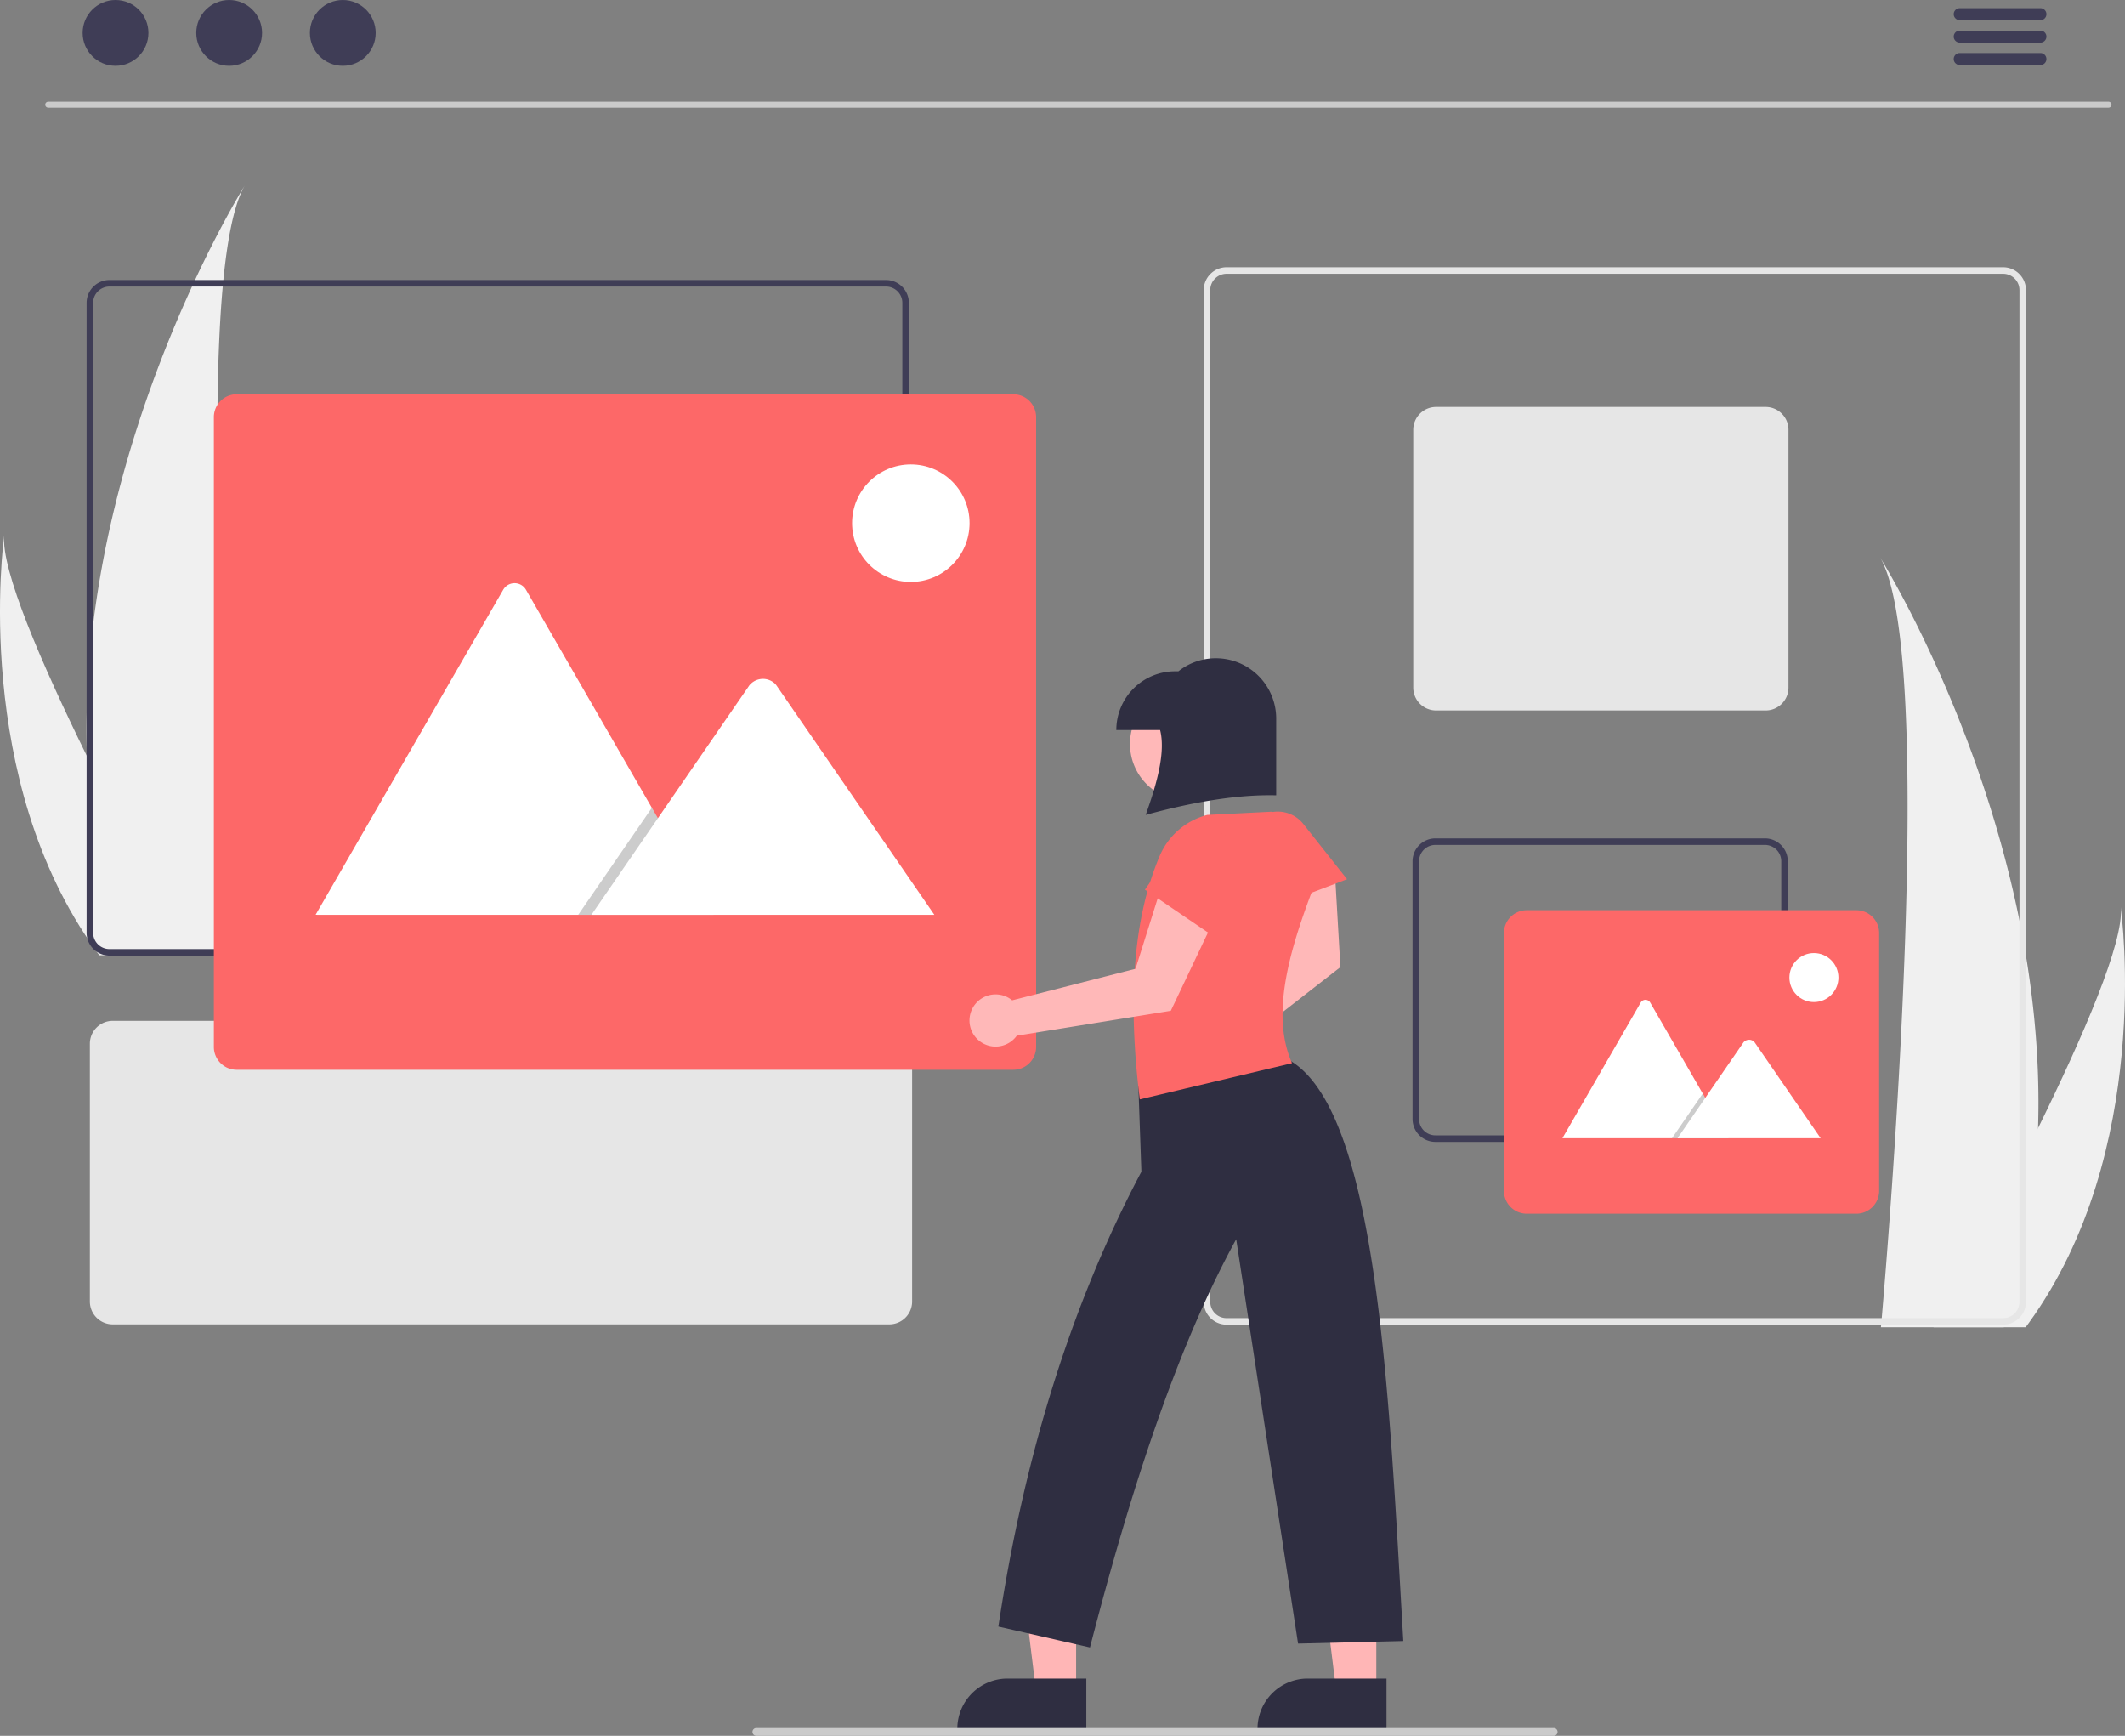 <svg id="ab3fe525-d453-47d8-91ef-044c7180bc24" data-name="Layer 1" xmlns="http://www.w3.org/2000/svg" width="651.254" height="531.89" viewBox="0 0 651.254 531.89"><rect x="0" y="0" width="651.254" height="531.89" fill="#808080" stroke="none"/><path d="M898.99,529.737a215.89,215.89,0,0,1-10.085,59.679c-.141.448-.288.89-.435,1.338H850.834c.04-.402.08-.85.12-1.338,2.509-28.849,16.978-204.433-.321-234.46C852.146,357.391,901.907,438.07,898.99,529.737Z" transform="translate(-274.373 -184.055)" fill="#f0f0f0"/><path d="M896.165,589.416c-.315.448-.642.897-.977,1.338H866.955c.214-.381.462-.83.75-1.338,4.664-8.419,18.47-33.587,31.285-59.679,13.772-28.039,26.407-57.143,25.343-67.676C924.66,464.436,934.189,536.857,896.165,589.416Z" transform="translate(-274.373 -184.055)" fill="#f0f0f0"/><path d="M349.367,240.955c-17.299,30.027-2.831,205.611-.321,234.46.04.488.08.937.12,1.338H311.53c-.147-.448-.295-.89-.435-1.338a215.89,215.89,0,0,1-10.085-59.679C298.093,324.07,347.854,243.391,349.367,240.955Z" transform="translate(-274.373 -184.055)" fill="#f0f0f0"/><path d="M275.668,348.061c-1.064,10.533,11.57,39.637,25.343,67.676,12.815,26.092,26.621,51.261,31.285,59.679.288.509.535.957.75,1.338H304.812c-.335-.442-.662-.89-.977-1.338C265.811,422.857,275.34,350.436,275.668,348.061Z" transform="translate(-274.373 -184.055)" fill="#f0f0f0"/><path d="M920.584,217.047H289.158a.916.916,0,0,1,0-1.833H920.584a.916.916,0,1,1,0,1.833Z" transform="translate(-274.373 -184.055)" fill="#cacaca"/><circle cx="35.412" cy="10.081" r="10.081" fill="#3f3d56"/><circle cx="70.236" cy="10.081" r="10.081" fill="#3f3d56"/><circle cx="105.061" cy="10.081" r="10.081" fill="#3f3d56"/><path d="M899.718,190.221H874.975a1.833,1.833,0,1,1,0-3.666h24.744a1.833,1.833,0,1,1,0,3.666Z" transform="translate(-274.373 -184.055)" fill="#3f3d56"/><path d="M899.718,197.095H874.975a1.833,1.833,0,1,1,0-3.666h24.744a1.833,1.833,0,1,1,0,3.666Z" transform="translate(-274.373 -184.055)" fill="#3f3d56"/><path d="M899.718,203.968H874.975a1.833,1.833,0,1,1,0-3.666h24.744a1.833,1.833,0,1,1,0,3.666Z" transform="translate(-274.373 -184.055)" fill="#3f3d56"/><path d="M888.287,589.955h-238a7.008,7.008,0,0,1-7-7v-310a7.008,7.008,0,0,1,7-7h238a7.008,7.008,0,0,1,7,7v310A7.008,7.008,0,0,1,888.287,589.955Zm-238-322a5.006,5.006,0,0,0-5,5v310a5.006,5.006,0,0,0,5,5h238a5.006,5.006,0,0,0,5-5v-310a5.006,5.006,0,0,0-5-5Z" transform="translate(-274.373 -184.055)" fill="#e6e6e6"/><path d="M815.5,401.754h-101a7.008,7.008,0,0,1-7-7v-79a7.008,7.008,0,0,1,7-7h101a7.008,7.008,0,0,1,7,7v79A7.008,7.008,0,0,1,815.5,401.754Z" transform="translate(-274.373 -184.055)" fill="#e6e6e6"/><path d="M815.287,533.955h-101a7.008,7.008,0,0,1-7-7v-79a7.008,7.008,0,0,1,7-7h101a7.008,7.008,0,0,1,7,7v79A7.008,7.008,0,0,1,815.287,533.955Zm-101-91a5.006,5.006,0,0,0-5,5v79a5.006,5.006,0,0,0,5,5h101a5.006,5.006,0,0,0,5-5v-79a5.006,5.006,0,0,0-5-5Z" transform="translate(-274.373 -184.055)" fill="#3f3d56"/><path d="M843.287,555.955h-101a7.008,7.008,0,0,1-7-7v-79a7.008,7.008,0,0,1,7-7h101a7.008,7.008,0,0,1,7,7v79A7.008,7.008,0,0,1,843.287,555.955Z" transform="translate(-274.373 -184.055)" fill="#fd6868"/><path d="M804.119,532.824h-50.705a1.038,1.038,0,0,1-.189-.015l23.981-41.539a1.679,1.679,0,0,1,2.923,0L796.222,519.146l.771,1.334Z" transform="translate(-274.373 -184.055)" fill="#fff"/><polygon points="529.745 348.769 512.434 348.769 520.932 336.425 521.544 335.536 521.849 335.091 522.62 336.425 529.745 348.769" opacity="0.2" style="isolation:isolate"/><path d="M832.351,532.824H788.495l8.498-12.344.612-.889,11.074-16.087a2.241,2.241,0,0,1,3.326-.199,2.006,2.006,0,0,1,.159.199Z" transform="translate(-274.373 -184.055)" fill="#fff"/><circle cx="555.924" cy="299.542" r="7.512" fill="#fff"/><path d="M546.921,589.864h-238a7.008,7.008,0,0,1-7-7v-79a7.008,7.008,0,0,1,7-7h238a7.008,7.008,0,0,1,7,7v79A7.008,7.008,0,0,1,546.921,589.864Z" transform="translate(-274.373 -184.055)" fill="#e6e6e6"/><path d="M545.921,476.864h-238a7.008,7.008,0,0,1-7-7v-193a7.008,7.008,0,0,1,7-7h238a7.008,7.008,0,0,1,7,7v193A7.009,7.009,0,0,1,545.921,476.864Zm-238-205a5.006,5.006,0,0,0-5,5v193a5.006,5.006,0,0,0,5,5h238a5.006,5.006,0,0,0,5-5v-193a5.006,5.006,0,0,0-5-5Z" transform="translate(-274.373 -184.055)" fill="#3f3d56"/><path d="M584.921,511.864h-238a7.008,7.008,0,0,1-7-7v-193a7.008,7.008,0,0,1,7-7h238a7.008,7.008,0,0,1,7,7v193A7.008,7.008,0,0,1,584.921,511.864Z" transform="translate(-274.373 -184.055)" fill="#fd6868"/><path d="M493.074,464.364H371.569a2.479,2.479,0,0,1-.454-.036l57.467-99.54a4.024,4.024,0,0,1,7.004,0l38.567,66.799,1.848,3.196Z" transform="translate(-274.373 -184.055)" fill="#fff"/><polygon points="218.701 280.309 177.216 280.309 197.581 250.728 199.047 248.597 199.78 247.532 201.628 250.728 218.701 280.309" opacity="0.2" style="isolation:isolate"/><path d="M560.728,464.364H455.635l20.365-29.581,1.466-2.131L504.003,394.103a5.37,5.37,0,0,1,7.971-.476,4.797,4.797,0,0,1,.382.476Z" transform="translate(-274.373 -184.055)" fill="#fff"/><circle cx="279.148" cy="160.309" r="18" fill="#fff"/><path d="M635.669,501.792a7.966,7.966,0,0,1,5.324-.846l28.52-26.651-4.734-23.764,18.725,1.015,1.674,28.844-37.73,29.383a7.997,7.997,0,1,1-11.779-7.982Z" transform="translate(-274.373 -184.055)" fill="#ffb8b8"/><polygon points="329.805 518.346 317.545 518.346 311.713 471.058 329.807 471.058 329.805 518.346" fill="#ffb6b6"/><path d="M607.304,714.285l-39.531-.001v-.5a15.387,15.387,0,0,1,15.386-15.386h.001l24.144.001Z" transform="translate(-274.373 -184.055)" fill="#2f2e41"/><polygon points="421.805 518.346 409.545 518.346 403.713 471.058 421.807 471.058 421.805 518.346" fill="#ffb6b6"/><path d="M699.304,714.285l-39.531-.001v-.5a15.387,15.387,0,0,1,15.386-15.386h.001l24.144.001Z" transform="translate(-274.373 -184.055)" fill="#2f2e41"/><path d="M673.818,436.537a9.991,9.991,0,0,0-12.759-2.491h0a9.991,9.991,0,0,0-4.475,12.077l6.012,16.699,24.623-9.357Z" transform="translate(-274.373 -184.055)" fill="#fd6868"/><path d="M671.608,510.284a20.331,20.331,0,0,0-3.594-2.156l-44.815,6.895.985,28.071c-21.675,40.912-36.009,87.585-43.83,139.369l28.071,6.402c12.561-48.659,26.827-92.323,44.815-125.087l18.961,123.903,32.256-.786C700.208,614.056,696.93,529.142,671.608,510.284Z" transform="translate(-274.373 -184.055)" fill="#2f2e41"/><circle cx="363.786" cy="227.959" r="17.468" fill="#ffb8b8"/><path d="M676.571,456.9a22.68,22.68,0,0,0-12.497-24.119h0l-19.699.985h0a21.775,21.775,0,0,0-14.523,12.428c-8.538,19.983-9.755,45.533-6.16,74.739l46.658-11.099C663.95,495.426,669.094,476.609,676.571,456.9Z" transform="translate(-274.373 -184.055)" fill="#fd6868"/><path d="M616.5,407.754v-0a18,18,0,0,1,18-18h1.032a18.406,18.406,0,0,1,11.468-4h0a18.5,18.5,0,0,1,18.5,18.5v23.5c-11.961-.298-25.509,2.06-40,6,3.653-10.118,6.08-19.419,4.422-26Z" transform="translate(-274.373 -184.055)" fill="#2f2e41"/><path d="M579.5,488.754a7.966,7.966,0,0,1,5.076,1.817l37.818-9.667,7.268-23.116,15.933,9.889-12.393,26.1-47.208,7.637A7.997,7.997,0,1,1,579.5,488.754Z" transform="translate(-274.373 -184.055)" fill="#ffb8b8"/><path d="M653.235,450.785a9.991,9.991,0,0,0-5.273-11.883h0a9.991,9.991,0,0,0-12.461,3.256l-10.237,14.499,21.782,14.812Z" transform="translate(-274.373 -184.055)" fill="#fd6868"/><path d="M750.509,715.945H506.215a1.191,1.191,0,1,1,0-2.381h244.294a1.191,1.191,0,1,1,0,2.381Z" transform="translate(-274.373 -184.055)" fill="#cacaca"/></svg>